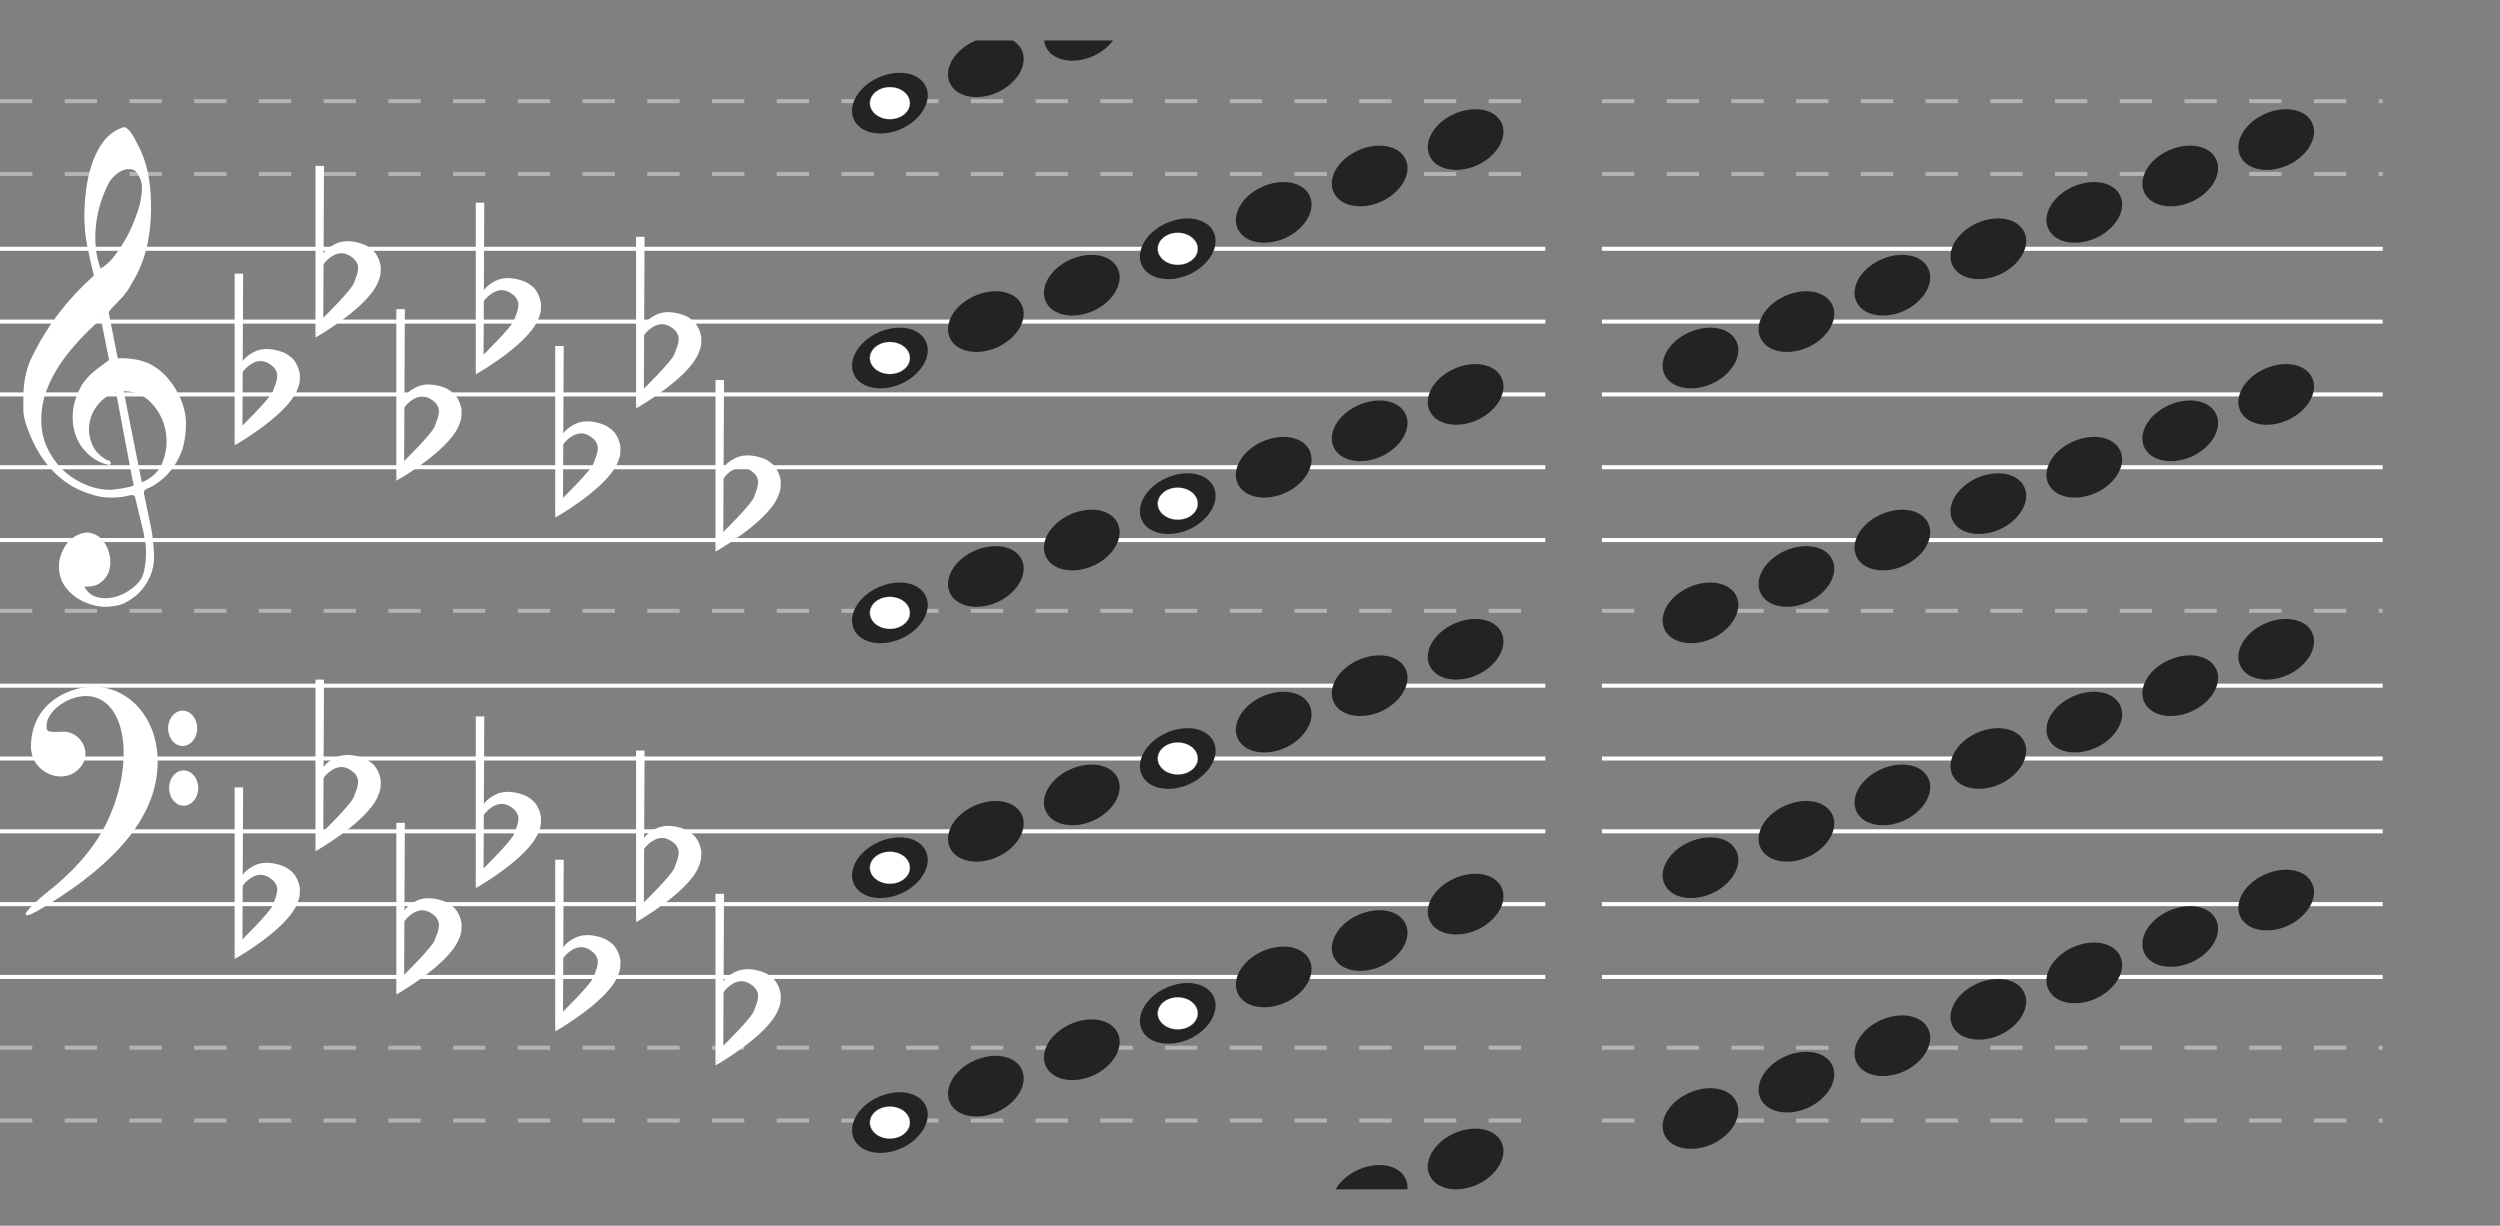 <svg width="618" height="303" viewBox="0 0 618 303" fill="none" xmlns="http://www.w3.org/2000/svg">
<rect x="0" y="0" width="618" height="303" fill="#808080" stroke="none"/>
<line x1="396" y1="25" x2="589" y2="25" stroke="white" stroke-opacity="0.4" stroke-dasharray="8 8"/>
<line x1="396" y1="43" x2="589" y2="43" stroke="white" stroke-opacity="0.4" stroke-dasharray="8 8"/>
<path d="M396 61.5H589" stroke="white"/>
<path d="M396 79.5H589" stroke="white"/>
<path d="M396 97.5H589" stroke="white"/>
<path d="M396 115.5H589" stroke="white"/>
<path d="M396 133.5H589" stroke="white"/>
<line x1="396" y1="151" x2="589" y2="151" stroke="white" stroke-opacity="0.4" stroke-dasharray="8 8"/>
<path d="M396 169.5H589" stroke="white"/>
<path d="M396 187.5H589" stroke="white"/>
<path d="M396 205.5H589" stroke="white"/>
<path d="M396 223.5H589" stroke="white"/>
<path d="M396 241.5H589" stroke="white"/>
<line x1="396" y1="259" x2="589" y2="259" stroke="white" stroke-opacity="0.4" stroke-dasharray="8 8"/>
<line x1="396" y1="277" x2="589" y2="277" stroke="white" stroke-opacity="0.4" stroke-dasharray="8 8"/>
<line y1="25" x2="382" y2="25" stroke="white" stroke-opacity="0.4" stroke-dasharray="8 8"/>
<line y1="43" x2="382" y2="43" stroke="white" stroke-opacity="0.4" stroke-dasharray="8 8"/>
<path d="M0 61.5H382" stroke="white"/>
<path d="M0 79.5H382" stroke="white"/>
<path d="M0 97.5H382" stroke="white"/>
<path d="M0 115.5H382" stroke="white"/>
<path d="M0 133.5H382" stroke="white"/>
<line x1="4.2447e-08" y1="151" x2="382" y2="151" stroke="white" stroke-opacity="0.4" stroke-dasharray="8 8"/>
<path d="M0 169.5H382" stroke="white"/>
<path d="M0 187.5H382" stroke="white"/>
<path d="M0 205.5H382" stroke="white"/>
<path d="M0 223.5H382" stroke="white"/>
<path d="M0 241.5H382" stroke="white"/>
<line x1="4.2447e-08" y1="259" x2="382" y2="259" stroke="white" stroke-opacity="0.4" stroke-dasharray="8 8"/>
<line x1="4.2447e-08" y1="277" x2="382" y2="277" stroke="white" stroke-opacity="0.4" stroke-dasharray="8 8"/>
<path d="M28.663 96.938C26.878 97.542 25.403 98.563 24.238 99.999C23.073 101.435 22.363 103.004 22.108 104.705C21.853 106.406 22.062 108.088 22.736 109.751C23.41 111.414 24.675 112.756 26.532 113.777C26.969 113.777 27.242 113.966 27.352 114.344C27.461 114.722 27.297 114.91 26.86 114.91C25.076 114.533 23.51 113.758 22.162 112.586C19.649 110.431 18.266 107.654 18.011 104.252C17.865 102.551 18.02 100.907 18.475 99.319C18.93 97.731 19.558 96.276 20.36 94.953C21.343 93.555 22.508 92.345 23.856 91.325C23.928 91.249 24.138 91.079 24.484 90.814C24.83 90.55 25.167 90.304 25.494 90.077C25.822 89.851 26.314 89.491 26.969 89L24.948 78.908C23.164 80.457 21.398 82.168 19.65 84.039C17.901 85.91 16.317 87.885 14.897 89.964C13.477 92.043 12.339 94.245 11.483 96.569C10.627 98.894 10.199 101.341 10.199 103.912C10.199 106.293 10.682 108.532 11.647 110.63C12.612 112.728 13.896 114.552 15.498 116.101C17.1 117.651 18.948 118.87 21.043 119.759C23.136 120.647 25.258 121.091 27.406 121.091C27.479 121.091 27.816 121.053 28.417 120.977C29.018 120.902 29.655 120.808 30.328 120.694C31.003 120.581 31.622 120.458 32.186 120.325C32.75 120.193 33.033 120.051 33.033 119.9L32.705 118.313C31.285 110.866 29.937 103.741 28.663 96.938V96.938ZM30.575 96.711L35.054 119.22C37.64 118.199 39.387 116.451 40.298 113.975C41.209 111.5 41.417 108.986 40.926 106.435C40.434 103.883 39.278 101.624 37.457 99.659C35.637 97.693 33.342 96.711 30.575 96.711V96.711ZM24.839 66.378C25.968 65.772 27.015 64.866 27.98 63.656C28.945 62.447 29.837 61.152 30.657 59.772C31.476 58.393 32.186 56.985 32.787 55.548C33.388 54.112 33.87 52.808 34.234 51.636C34.635 50.389 34.908 48.99 35.054 47.441C35.2 45.891 34.963 44.587 34.344 43.528C33.907 42.584 33.333 42.036 32.623 41.884C31.913 41.733 31.203 41.79 30.493 42.054C29.783 42.319 29.109 42.744 28.471 43.33C27.834 43.916 27.37 44.435 27.079 44.889C26.277 46.363 25.576 48.007 24.976 49.822C24.375 51.636 23.965 53.517 23.747 55.464C23.528 57.41 23.501 59.281 23.665 61.077C23.828 62.872 24.22 64.639 24.839 66.378V66.378ZM23.2 68.135C22.581 65.641 22.035 63.193 21.561 60.793C21.088 58.393 20.851 55.926 20.851 53.394C20.851 51.542 20.979 49.51 21.234 47.299C21.488 45.088 21.953 42.933 22.627 40.835C23.3 38.737 24.229 36.857 25.413 35.194C26.596 33.531 28.171 32.321 30.138 31.565C30.32 31.49 30.502 31.452 30.684 31.452C30.939 31.452 31.239 31.603 31.585 31.906C31.931 32.208 32.295 32.652 32.678 33.238C33.06 33.824 33.397 34.428 33.688 35.052C33.979 35.676 34.198 36.101 34.344 36.328C35.327 38.256 36.046 40.306 36.502 42.479C36.957 44.653 37.221 46.817 37.294 48.971C37.439 52.222 37.266 55.435 36.775 58.61C36.283 61.785 35.291 64.885 33.797 67.908C33.288 68.816 32.769 69.732 32.241 70.658C31.713 71.585 31.085 72.482 30.356 73.351C30.211 73.503 29.947 73.777 29.564 74.173C29.181 74.57 28.79 74.977 28.389 75.392C27.989 75.808 27.634 76.196 27.324 76.554C27.015 76.914 26.86 77.131 26.86 77.207L29.099 88.546C29.114 88.621 30.22 88.546 30.22 88.546C32.357 88.574 34.619 88.933 36.584 89.737C38.477 90.644 40.107 91.891 41.473 93.479C42.838 95.067 43.93 96.853 44.75 98.837C45.569 100.821 45.979 102.834 45.979 104.875C45.979 106.916 45.687 108.995 45.105 111.112C43.612 115.119 41.227 118.086 37.949 120.013C37.585 120.24 37.066 120.496 36.392 120.779C35.719 121.062 35.455 121.507 35.6 122.111C36.474 126.23 37.066 129.063 37.376 130.616C37.685 132.168 37.913 134.172 38.058 136.626C38.204 138.973 37.812 141.084 36.884 142.972C35.955 144.869 34.708 146.407 33.142 147.595C31.576 148.79 30.147 149.484 28.854 149.698C27.561 149.906 26.678 150.006 26.205 150.006C24.566 150.006 22.963 149.684 21.398 149.04C19.467 148.289 17.847 147.137 16.536 145.584C15.225 144.031 14.569 142.142 14.569 139.917C14.569 138.515 14.961 137.077 15.744 135.603C16.527 134.129 17.556 133.07 18.83 132.433C20.25 131.675 21.534 131.467 22.681 131.803C23.828 132.147 24.775 132.791 25.522 133.735C26.268 134.68 26.787 135.825 27.079 137.163C27.37 138.508 27.352 139.76 27.024 140.933C26.696 142.107 26.032 143.101 25.03 143.91C24.029 144.725 22.636 145.09 20.851 145.019C21.58 146.378 22.599 147.237 23.91 147.595C25.221 147.96 26.569 147.981 27.952 147.68C29.337 147.38 30.638 146.822 31.858 146.006C33.078 145.198 34.035 144.318 34.726 143.373C35.163 142.693 35.491 141.806 35.71 140.711C35.928 139.61 36.056 138.472 36.092 137.277C36.128 136.089 36.092 135.159 35.983 134.501C35.873 133.835 35.691 132.805 35.436 131.41C34.344 126.838 33.652 123.962 33.36 122.788C33.215 122.414 32.823 122.291 32.186 122.423C31.549 122.556 31.012 122.679 30.575 122.788C27.443 123.21 24.821 123.017 22.709 122.225C19.431 121.318 16.545 119.701 14.05 117.377C11.556 115.053 9.553 112.237 8.042 108.929C6.53 105.622 5.775 103.108 5.775 101.388C5.775 99.669 5.775 98.582 5.775 98.128C5.775 95.067 6.285 92.194 7.304 89.51C9.234 85.314 11.52 81.459 14.16 77.944C16.8 74.429 19.813 71.159 23.2 68.135V68.135Z" fill="white"/>
<path d="M49.003 194.808C49.003 197.22 47.392 199.175 45.404 199.175C43.416 199.175 41.805 197.22 41.805 194.808C41.805 192.396 43.416 190.441 45.404 190.441C47.392 190.441 49.003 192.396 49.003 194.808ZM48.754 180.042C48.754 182.454 47.143 184.409 45.155 184.409C43.168 184.409 41.556 182.454 41.556 180.042C41.556 177.63 43.168 175.675 45.155 175.675C47.143 175.675 48.754 177.63 48.754 180.042ZM6.368 225.885C6.368 225.261 8.96 222.695 12.128 220.182C18.939 214.778 23.857 208.867 26.718 202.646C33.279 188.379 31.201 173.504 22.457 172.146C17.621 171.394 11.498 175.482 11.498 179.461C11.498 180.938 11.824 181.057 15.37 180.873C19.707 180.649 22.642 185.54 20.295 189.082C16.585 194.678 7.651 191.463 7.651 184.532C7.651 178.458 10.842 173.623 16.459 171.189C28.479 165.98 39.92 175.583 38.918 190.04C38.097 201.89 29.191 212.956 11.899 223.611C7.797 226.139 6.368 226.726 6.368 225.885V225.885Z" fill="white"/>
<path d="M58 194.649H60.104L59.929 232.519L58 237.045V194.649Z" fill="white"/>
<path d="M67.468 223.689C68.169 221.872 68.344 221.474 68.519 220.247C68.695 219.019 67.818 217.967 67.818 217.967C67.818 217.967 65.89 215.688 63.435 216.389C60.98 217.091 59.578 219.545 59.578 219.545V216.915C59.578 216.915 60.455 214.812 63.786 213.584C65.013 213.234 66.591 213.058 69.045 213.76C70.448 214.286 70.448 214.11 72.201 215.513C72.903 216.214 73.779 217.441 74.13 219.545C74.13 221.474 74.13 221.825 73.341 223.689C70.448 230.065 58 237.078 58 237.078L59.841 232.28C59.841 232.28 66.766 225.506 67.468 223.689Z" fill="white"/>
<path d="M77.987 168H80.091L79.915 205.87L77.987 210.396V168Z" fill="white"/>
<path d="M87.454 197.04C88.156 195.222 88.331 194.825 88.506 193.597C88.682 192.37 87.805 191.318 87.805 191.318C87.805 191.318 85.876 189.039 83.422 189.74C80.967 190.441 79.565 192.896 79.565 192.896V190.266C79.565 190.266 80.441 188.162 83.772 186.935C85 186.584 86.578 186.409 89.032 187.11C90.435 187.636 90.435 187.461 92.188 188.864C92.889 189.565 93.766 190.792 94.117 192.896C94.117 194.825 94.117 195.175 93.328 197.04C90.435 203.416 77.987 210.428 77.987 210.428L79.828 205.631C79.828 205.631 86.753 198.857 87.454 197.04Z" fill="white"/>
<path d="M97.974 203.416H100.078L99.903 241.286L97.974 245.812V203.416Z" fill="white"/>
<path d="M107.442 232.455C108.143 230.638 108.318 230.24 108.494 229.013C108.669 227.786 107.792 226.734 107.792 226.734C107.792 226.734 105.864 224.455 103.409 225.156C100.955 225.857 99.552 228.312 99.552 228.312V225.682C99.552 225.682 100.429 223.578 103.76 222.351C104.987 222 106.565 221.825 109.02 222.526C110.422 223.052 110.422 222.877 112.176 224.279C112.877 224.981 113.753 226.208 114.104 228.312C114.104 230.24 114.104 230.591 113.316 232.455C110.422 238.831 97.974 245.844 97.974 245.844L99.816 241.046C99.816 241.046 106.74 234.273 107.442 232.455Z" fill="white"/>
<path d="M117.611 177.117H119.714L119.539 214.987L117.611 219.513V177.117Z" fill="white"/>
<path d="M127.078 206.157C127.779 204.34 127.955 203.942 128.13 202.714C128.305 201.487 127.429 200.435 127.429 200.435C127.429 200.435 125.5 198.156 123.046 198.857C120.591 199.559 119.189 202.013 119.189 202.013V199.383C119.189 199.383 120.065 197.279 123.396 196.052C124.624 195.702 126.202 195.526 128.656 196.227C130.059 196.753 130.059 196.578 131.812 197.981C132.513 198.682 133.39 199.909 133.74 202.013C133.74 203.942 133.74 204.292 132.952 206.157C130.059 212.533 117.611 219.546 117.611 219.546L119.452 214.748C119.452 214.748 126.377 207.974 127.078 206.157Z" fill="white"/>
<path d="M137.247 212.532H139.35L139.175 250.402L137.247 254.928V212.532Z" fill="white"/>
<path d="M146.714 241.572C147.415 239.755 147.591 239.357 147.766 238.13C147.941 236.903 147.065 235.851 147.065 235.851C147.065 235.851 145.136 233.571 142.682 234.273C140.227 234.974 138.824 237.428 138.824 237.428V234.799C138.824 234.799 139.701 232.695 143.032 231.467C144.259 231.117 145.837 230.941 148.292 231.643C149.695 232.169 149.695 231.993 151.448 233.396C152.149 234.097 153.026 235.325 153.376 237.428C153.376 239.357 153.376 239.708 152.588 241.572C149.695 247.948 137.246 254.961 137.246 254.961L139.088 250.163C139.088 250.163 146.013 243.39 146.714 241.572Z" fill="white"/>
<path d="M157.234 185.532H159.338L159.162 223.403L157.234 227.929V185.532Z" fill="white"/>
<path d="M166.701 214.572C167.403 212.755 167.578 212.357 167.753 211.13C167.929 209.903 167.052 208.851 167.052 208.851C167.052 208.851 165.123 206.571 162.669 207.273C160.214 207.974 158.812 210.428 158.812 210.428V207.799C158.812 207.799 159.688 205.695 163.02 204.467C164.247 204.117 165.825 203.941 168.279 204.643C169.682 205.169 169.682 204.993 171.435 206.396C172.136 207.097 173.013 208.325 173.364 210.428C173.364 212.357 173.364 212.708 172.575 214.572C169.682 220.948 157.234 227.961 157.234 227.961L159.075 223.163C159.075 223.163 166 216.39 166.701 214.572Z" fill="white"/>
<path d="M176.87 220.948H178.974L178.799 258.818L176.87 263.344V220.948Z" fill="white"/>
<path d="M186.338 249.988C187.039 248.171 187.214 247.773 187.39 246.545C187.565 245.318 186.688 244.266 186.688 244.266C186.688 244.266 184.76 241.987 182.305 242.688C179.851 243.39 178.448 245.844 178.448 245.844V243.214C178.448 243.214 179.325 241.11 182.656 239.883C183.883 239.532 185.461 239.357 187.916 240.058C189.318 240.584 189.318 240.409 191.072 241.812C191.773 242.513 192.649 243.74 193 245.844C193 247.773 193 248.123 192.212 249.988C189.318 256.364 176.87 263.377 176.87 263.377L178.712 258.579C178.712 258.579 185.636 251.805 186.338 249.988Z" fill="white"/>
<path d="M58 67.649H60.104L59.929 105.519L58 110.045V67.649Z" fill="white"/>
<path d="M67.468 96.689C68.169 94.872 68.344 94.474 68.519 93.247C68.695 92.019 67.818 90.967 67.818 90.967C67.818 90.967 65.89 88.688 63.435 89.389C60.98 90.091 59.578 92.545 59.578 92.545V89.915C59.578 89.915 60.455 87.812 63.786 86.584C65.013 86.234 66.591 86.058 69.045 86.76C70.448 87.286 70.448 87.11 72.201 88.513C72.903 89.214 73.779 90.441 74.13 92.545C74.13 94.474 74.13 94.825 73.341 96.689C70.448 103.065 58 110.078 58 110.078L59.841 105.28C59.841 105.28 66.766 98.506 67.468 96.689Z" fill="white"/>
<path d="M77.987 41H80.091L79.915 78.87L77.987 83.396V41Z" fill="white"/>
<path d="M87.454 70.04C88.156 68.222 88.331 67.825 88.506 66.597C88.682 65.37 87.805 64.318 87.805 64.318C87.805 64.318 85.876 62.039 83.422 62.74C80.967 63.441 79.565 65.896 79.565 65.896V63.266C79.565 63.266 80.441 61.162 83.772 59.935C85 59.584 86.578 59.409 89.032 60.11C90.435 60.636 90.435 60.461 92.188 61.864C92.889 62.565 93.766 63.792 94.117 65.896C94.117 67.825 94.117 68.175 93.328 70.04C90.435 76.416 77.987 83.428 77.987 83.428L79.828 78.631C79.828 78.631 86.753 71.857 87.454 70.04Z" fill="white"/>
<path d="M97.974 76.416H100.078L99.903 114.286L97.974 118.812V76.416Z" fill="white"/>
<path d="M107.442 105.455C108.143 103.638 108.318 103.24 108.494 102.013C108.669 100.786 107.792 99.734 107.792 99.734C107.792 99.734 105.864 97.454 103.409 98.156C100.955 98.857 99.552 101.312 99.552 101.312V98.682C99.552 98.682 100.429 96.578 103.76 95.351C104.987 95 106.565 94.825 109.02 95.526C110.422 96.052 110.422 95.877 112.176 97.279C112.877 97.981 113.753 99.208 114.104 101.312C114.104 103.24 114.104 103.591 113.316 105.455C110.422 111.831 97.974 118.844 97.974 118.844L99.816 114.046C99.816 114.046 106.74 107.273 107.442 105.455Z" fill="white"/>
<path d="M117.611 50.117H119.714L119.539 87.987L117.611 92.513V50.117Z" fill="white"/>
<path d="M127.078 79.157C127.779 77.34 127.955 76.942 128.13 75.715C128.305 74.487 127.429 73.435 127.429 73.435C127.429 73.435 125.5 71.156 123.046 71.857C120.591 72.559 119.189 75.013 119.189 75.013V72.383C119.189 72.383 120.065 70.279 123.396 69.052C124.624 68.702 126.202 68.526 128.656 69.228C130.059 69.754 130.059 69.578 131.812 70.981C132.513 71.682 133.39 72.909 133.74 75.013C133.74 76.942 133.74 77.293 132.952 79.157C130.059 85.533 117.611 92.546 117.611 92.546L119.452 87.748C119.452 87.748 126.377 80.974 127.078 79.157Z" fill="white"/>
<path d="M137.247 85.532H139.35L139.175 123.402L137.247 127.928V85.532Z" fill="white"/>
<path d="M146.714 114.572C147.415 112.755 147.591 112.357 147.766 111.13C147.941 109.903 147.065 108.851 147.065 108.851C147.065 108.851 145.136 106.571 142.682 107.273C140.227 107.974 138.824 110.428 138.824 110.428V107.799C138.824 107.799 139.701 105.695 143.032 104.467C144.259 104.117 145.837 103.941 148.292 104.643C149.695 105.169 149.695 104.993 151.448 106.396C152.149 107.097 153.026 108.325 153.376 110.428C153.376 112.357 153.376 112.708 152.588 114.572C149.695 120.948 137.246 127.961 137.246 127.961L139.088 123.163C139.088 123.163 146.013 116.39 146.714 114.572Z" fill="white"/>
<path d="M157.234 58.532H159.338L159.162 96.403L157.234 100.929V58.532Z" fill="white"/>
<path d="M166.701 87.572C167.403 85.755 167.578 85.357 167.753 84.13C167.929 82.903 167.052 81.851 167.052 81.851C167.052 81.851 165.123 79.571 162.669 80.273C160.214 80.974 158.812 83.428 158.812 83.428V80.799C158.812 80.799 159.688 78.695 163.02 77.468C164.247 77.117 165.825 76.942 168.279 77.643C169.682 78.169 169.682 77.993 171.435 79.396C172.136 80.097 173.013 81.325 173.364 83.428C173.364 85.357 173.364 85.708 172.575 87.572C169.682 93.948 157.234 100.961 157.234 100.961L159.075 96.163C159.075 96.163 166 89.389 166.701 87.572Z" fill="white"/>
<path d="M176.87 93.948H178.974L178.799 131.818L176.87 136.344V93.948Z" fill="white"/>
<path d="M186.338 122.988C187.039 121.171 187.214 120.773 187.39 119.545C187.565 118.318 186.688 117.266 186.688 117.266C186.688 117.266 184.76 114.987 182.305 115.688C179.851 116.39 178.448 118.844 178.448 118.844V116.214C178.448 116.214 179.325 114.11 182.656 112.883C183.883 112.532 185.461 112.357 187.916 113.058C189.318 113.584 189.318 113.409 191.072 114.812C191.773 115.513 192.649 116.74 193 118.844C193 120.773 193 121.123 192.212 122.988C189.318 129.364 176.87 136.377 176.87 136.377L178.712 131.579C178.712 131.579 185.636 124.805 186.338 122.988Z" fill="white"/>
<g clip-path="url(#clip0_115_4028)">
<path d="M211.396 30.121C209.333 26.844 211.544 22.134 216.26 19.608C220.977 17.083 226.504 17.561 228.568 20.837C230.631 24.114 228.42 28.824 223.704 31.418C218.987 33.944 213.46 33.398 211.396 30.121Z" fill="url(#paint0_radial_115_4028)"/>
<path d="M235.116 21.121C233.052 17.844 235.263 13.134 239.98 10.608C244.696 8.083 250.223 8.561 252.287 11.837C254.35 15.114 252.14 19.824 247.423 22.418C242.706 24.944 237.179 24.398 235.116 21.121V21.121Z" fill="#232323"/>
<path d="M258.835 12.121C256.772 8.844 258.983 4.134 263.699 1.608C268.416 -0.917 273.943 -0.439 276.006 2.837C278.07 6.114 275.859 10.824 271.142 13.418C266.426 15.944 260.899 15.398 258.835 12.121V12.121Z" fill="#232323"/>
<path d="M211.396 93.121C209.333 89.844 211.544 85.134 216.26 82.609C220.977 80.083 226.504 80.561 228.568 83.837C230.631 87.114 228.42 91.824 223.704 94.418C218.987 96.944 213.46 96.397 211.396 93.121Z" fill="url(#paint1_radial_115_4028)"/>
<path d="M235.116 84.121C233.052 80.844 235.263 76.134 239.98 73.609C244.696 71.083 250.223 71.561 252.287 74.837C254.35 78.114 252.14 82.824 247.423 85.418C242.706 87.944 237.179 87.397 235.116 84.121V84.121Z" fill="#232323"/>
<path d="M258.835 75.121C256.772 71.844 258.983 67.134 263.699 64.609C268.416 62.083 273.943 62.561 276.006 65.837C278.07 69.114 275.859 73.824 271.142 76.418C266.426 78.944 260.899 78.397 258.835 75.121V75.121Z" fill="#232323"/>
<path d="M282.555 66.121C280.491 62.844 282.702 58.134 287.419 55.608C292.135 53.083 297.662 53.561 299.726 56.837C301.789 60.114 299.579 64.824 294.862 67.418C290.145 69.944 284.618 69.397 282.555 66.121V66.121Z" fill="url(#paint2_radial_115_4028)"/>
<path d="M306.274 57.121C304.211 53.844 306.421 49.134 311.138 46.608C315.855 44.083 321.382 44.561 323.445 47.837C325.509 51.114 323.298 55.824 318.581 58.418C313.865 60.944 308.338 60.398 306.274 57.121V57.121Z" fill="#232323"/>
<path d="M329.994 48.121C327.93 44.844 330.141 40.134 334.858 37.608C339.574 35.083 345.101 35.561 347.165 38.837C349.228 42.114 347.018 46.824 342.301 49.418C337.584 51.944 332.057 51.398 329.994 48.121V48.121Z" fill="#232323"/>
<path d="M353.713 39.121C351.65 35.844 353.86 31.134 358.577 28.608C363.294 26.083 368.821 26.561 370.884 29.837C372.948 33.114 370.737 37.824 366.02 40.418C361.304 42.944 355.777 42.398 353.713 39.121V39.121Z" fill="#232323"/>
<path d="M211.396 156.121C209.333 152.844 211.544 148.134 216.26 145.608C220.977 143.083 226.504 143.561 228.568 146.837C230.631 150.114 228.42 154.824 223.704 157.418C218.987 159.944 213.46 159.398 211.396 156.121Z" fill="url(#paint3_radial_115_4028)"/>
<path d="M235.116 147.121C233.052 143.844 235.263 139.134 239.98 136.608C244.696 134.083 250.223 134.561 252.287 137.837C254.35 141.114 252.14 145.824 247.423 148.418C242.706 150.944 237.179 150.398 235.116 147.121V147.121Z" fill="#232323"/>
<path d="M258.835 138.121C256.772 134.844 258.983 130.134 263.699 127.608C268.416 125.083 273.943 125.561 276.006 128.837C278.07 132.114 275.859 136.824 271.142 139.418C266.426 141.944 260.899 141.398 258.835 138.121V138.121Z" fill="#232323"/>
<path d="M282.555 129.121C280.491 125.844 282.702 121.134 287.419 118.608C292.135 116.083 297.662 116.561 299.726 119.837C301.789 123.114 299.579 127.824 294.862 130.418C290.145 132.944 284.618 132.398 282.555 129.121V129.121Z" fill="url(#paint4_radial_115_4028)"/>
<path d="M306.274 120.121C304.211 116.844 306.421 112.134 311.138 109.608C315.855 107.083 321.382 107.561 323.445 110.837C325.509 114.114 323.298 118.824 318.581 121.418C313.865 123.944 308.338 123.398 306.274 120.121V120.121Z" fill="#232323"/>
<path d="M329.994 111.121C327.93 107.844 330.141 103.134 334.858 100.608C339.574 98.083 345.101 98.561 347.165 101.837C349.228 105.114 347.018 109.824 342.301 112.418C337.584 114.944 332.057 114.398 329.994 111.121V111.121Z" fill="#232323"/>
<path d="M353.713 102.121C351.65 98.844 353.86 94.134 358.577 91.609C363.294 89.083 368.821 89.561 370.884 92.837C372.948 96.114 370.737 100.824 366.02 103.418C361.304 105.944 355.777 105.398 353.713 102.121V102.121Z" fill="#232323"/>
<path d="M211.396 219.121C209.333 215.844 211.544 211.134 216.26 208.608C220.977 206.083 226.504 206.561 228.568 209.837C230.631 213.114 228.42 217.824 223.704 220.418C218.987 222.944 213.46 222.398 211.396 219.121Z" fill="url(#paint5_radial_115_4028)"/>
<path d="M235.116 210.121C233.052 206.844 235.263 202.134 239.98 199.608C244.696 197.083 250.223 197.561 252.287 200.837C254.35 204.114 252.14 208.824 247.423 211.418C242.706 213.944 237.179 213.398 235.116 210.121V210.121Z" fill="#232323"/>
<path d="M258.835 201.121C256.772 197.844 258.983 193.134 263.699 190.608C268.416 188.083 273.943 188.561 276.006 191.837C278.07 195.114 275.859 199.824 271.142 202.418C266.426 204.944 260.899 204.398 258.835 201.121V201.121Z" fill="#232323"/>
<path d="M282.555 192.121C280.491 188.844 282.702 184.134 287.419 181.608C292.135 179.083 297.662 179.561 299.726 182.837C301.789 186.114 299.579 190.824 294.862 193.418C290.145 195.944 284.618 195.398 282.555 192.121V192.121Z" fill="url(#paint6_radial_115_4028)"/>
<path d="M306.274 183.121C304.211 179.844 306.421 175.134 311.138 172.608C315.855 170.083 321.382 170.561 323.445 173.837C325.509 177.114 323.298 181.824 318.581 184.418C313.865 186.944 308.338 186.398 306.274 183.121V183.121Z" fill="#232323"/>
<path d="M329.994 174.121C327.93 170.844 330.141 166.134 334.858 163.608C339.574 161.083 345.101 161.561 347.165 164.837C349.228 168.114 347.018 172.824 342.301 175.418C337.584 177.944 332.057 177.398 329.994 174.121V174.121Z" fill="#232323"/>
<path d="M353.713 165.121C351.65 161.844 353.86 157.134 358.577 154.608C363.294 152.083 368.821 152.561 370.884 155.837C372.948 159.114 370.737 163.824 366.02 166.418C361.304 168.944 355.777 168.398 353.713 165.121V165.121Z" fill="#232323"/>
<path d="M211.396 282.121C209.333 278.844 211.544 274.134 216.26 271.608C220.977 269.083 226.504 269.561 228.568 272.837C230.631 276.114 228.42 280.824 223.704 283.418C218.987 285.944 213.46 285.398 211.396 282.121Z" fill="url(#paint7_radial_115_4028)"/>
<path d="M235.116 273.121C233.052 269.844 235.263 265.134 239.98 262.608C244.696 260.083 250.223 260.561 252.287 263.837C254.35 267.114 252.14 271.824 247.423 274.418C242.706 276.944 237.179 276.398 235.116 273.121V273.121Z" fill="#232323"/>
<path d="M258.835 264.121C256.772 260.844 258.983 256.134 263.699 253.608C268.416 251.083 273.943 251.561 276.006 254.837C278.07 258.114 275.859 262.824 271.142 265.418C266.426 267.944 260.899 267.398 258.835 264.121V264.121Z" fill="#232323"/>
<path d="M282.555 255.121C280.491 251.844 282.702 247.134 287.419 244.608C292.135 242.083 297.662 242.561 299.726 245.837C301.789 249.114 299.579 253.824 294.862 256.418C290.145 258.944 284.618 258.398 282.555 255.121V255.121Z" fill="url(#paint8_radial_115_4028)"/>
<path d="M306.274 246.121C304.211 242.844 306.421 238.134 311.138 235.608C315.855 233.083 321.382 233.561 323.445 236.837C325.509 240.114 323.298 244.824 318.581 247.418C313.865 249.944 308.338 249.398 306.274 246.121V246.121Z" fill="#232323"/>
<path d="M329.994 237.121C327.93 233.844 330.141 229.134 334.858 226.608C339.574 224.083 345.101 224.561 347.165 227.837C349.228 231.114 347.018 235.824 342.301 238.418C337.584 240.944 332.057 240.398 329.994 237.121V237.121Z" fill="#232323"/>
<path d="M353.713 228.121C351.65 224.844 353.86 220.134 358.577 217.608C363.294 215.083 368.821 215.561 370.884 218.837C372.948 222.114 370.737 226.824 366.02 229.418C361.304 231.944 355.777 231.398 353.713 228.121V228.121Z" fill="#232323"/>
<path d="M329.991 300.121C327.928 296.844 330.139 292.134 334.855 289.608C339.572 287.083 345.099 287.561 347.163 290.837C349.226 294.114 347.015 298.824 342.299 301.418C337.582 303.944 332.055 303.398 329.991 300.121V300.121Z" fill="#232323"/>
<path d="M353.711 291.121C351.647 287.844 353.858 283.134 358.575 280.608C363.292 278.083 368.819 278.561 370.882 281.837C372.946 285.114 370.735 289.824 366.018 292.418C361.302 294.944 355.774 294.398 353.711 291.121V291.121Z" fill="#232323"/>
</g>
<path d="M411.774 281.121C409.711 277.844 411.921 273.134 416.638 270.608C421.355 268.083 426.882 268.561 428.945 271.837C431.009 275.114 428.798 279.824 424.081 282.418C419.365 284.944 413.838 284.398 411.774 281.121Z" fill="#232323"/>
<path d="M435.494 272.121C433.43 268.844 435.641 264.134 440.358 261.608C445.074 259.083 450.601 259.561 452.665 262.837C454.728 266.114 452.518 270.824 447.801 273.418C443.084 275.944 437.557 275.398 435.494 272.121V272.121Z" fill="#232323"/>
<path d="M459.213 263.121C457.15 259.844 459.36 255.134 464.077 252.608C468.794 250.083 474.321 250.561 476.384 253.837C478.448 257.114 476.237 261.824 471.52 264.418C466.804 266.944 461.277 266.398 459.213 263.121V263.121Z" fill="#232323"/>
<path d="M482.933 254.121C480.869 250.844 483.08 246.134 487.797 243.608C492.513 241.083 498.04 241.561 500.104 244.837C502.167 248.114 499.956 252.824 495.24 255.418C490.523 257.944 484.996 257.398 482.933 254.121V254.121Z" fill="#232323"/>
<path d="M506.652 245.121C504.589 241.844 506.799 237.134 511.516 234.608C516.233 232.083 521.76 232.561 523.823 235.837C525.887 239.114 523.676 243.824 518.959 246.418C514.243 248.944 508.716 248.398 506.652 245.121V245.121Z" fill="#232323"/>
<path d="M530.371 236.121C528.308 232.844 530.519 228.134 535.235 225.608C539.952 223.083 545.479 223.561 547.543 226.837C549.606 230.114 547.395 234.824 542.679 237.418C537.962 239.944 532.435 239.398 530.371 236.121V236.121Z" fill="#232323"/>
<path d="M554.091 227.121C552.027 223.844 554.238 219.134 558.955 216.608C563.672 214.083 569.199 214.561 571.262 217.837C573.326 221.114 571.115 225.824 566.398 228.418C561.682 230.944 556.154 230.398 554.091 227.121V227.121Z" fill="#232323"/>
<path d="M411.774 219.121C409.711 215.844 411.921 211.134 416.638 208.608C421.355 206.083 426.882 206.561 428.945 209.837C431.009 213.114 428.798 217.824 424.081 220.418C419.365 222.944 413.838 222.398 411.774 219.121Z" fill="#232323"/>
<path d="M435.494 210.121C433.43 206.844 435.641 202.134 440.358 199.608C445.074 197.083 450.601 197.561 452.665 200.837C454.728 204.114 452.518 208.824 447.801 211.418C443.084 213.944 437.557 213.398 435.494 210.121V210.121Z" fill="#232323"/>
<path d="M459.213 201.121C457.15 197.844 459.36 193.134 464.077 190.608C468.794 188.083 474.321 188.561 476.384 191.837C478.448 195.114 476.237 199.824 471.52 202.418C466.804 204.944 461.277 204.398 459.213 201.121V201.121Z" fill="#232323"/>
<path d="M482.933 192.121C480.869 188.844 483.08 184.134 487.797 181.608C492.513 179.083 498.04 179.561 500.104 182.837C502.167 186.114 499.956 190.824 495.24 193.418C490.523 195.944 484.996 195.398 482.933 192.121V192.121Z" fill="#232323"/>
<path d="M506.652 183.121C504.589 179.844 506.799 175.134 511.516 172.608C516.233 170.083 521.76 170.561 523.823 173.837C525.887 177.114 523.676 181.824 518.959 184.418C514.243 186.944 508.716 186.398 506.652 183.121V183.121Z" fill="#232323"/>
<path d="M530.371 174.121C528.308 170.844 530.519 166.134 535.235 163.608C539.952 161.083 545.479 161.561 547.543 164.837C549.606 168.114 547.395 172.824 542.679 175.418C537.962 177.944 532.435 177.398 530.371 174.121V174.121Z" fill="#232323"/>
<path d="M554.091 165.121C552.027 161.844 554.238 157.134 558.955 154.608C563.672 152.083 569.199 152.561 571.262 155.837C573.326 159.114 571.115 163.824 566.398 166.418C561.682 168.944 556.154 168.398 554.091 165.121V165.121Z" fill="#232323"/>
<path d="M411.774 156.121C409.711 152.844 411.921 148.134 416.638 145.608C421.355 143.083 426.882 143.561 428.945 146.837C431.009 150.114 428.798 154.824 424.081 157.418C419.365 159.944 413.838 159.398 411.774 156.121Z" fill="#232323"/>
<path d="M435.494 147.121C433.43 143.844 435.641 139.134 440.358 136.608C445.074 134.083 450.601 134.561 452.665 137.837C454.728 141.114 452.518 145.824 447.801 148.418C443.084 150.944 437.557 150.398 435.494 147.121V147.121Z" fill="#232323"/>
<path d="M459.213 138.121C457.15 134.844 459.36 130.134 464.077 127.608C468.794 125.083 474.321 125.561 476.384 128.837C478.448 132.114 476.237 136.824 471.52 139.418C466.804 141.944 461.277 141.398 459.213 138.121V138.121Z" fill="#232323"/>
<path d="M482.933 129.121C480.869 125.844 483.08 121.134 487.797 118.608C492.513 116.083 498.04 116.561 500.104 119.837C502.167 123.114 499.956 127.824 495.24 130.418C490.523 132.944 484.996 132.398 482.933 129.121V129.121Z" fill="#232323"/>
<path d="M506.652 120.121C504.589 116.844 506.799 112.134 511.516 109.608C516.233 107.083 521.76 107.561 523.823 110.837C525.887 114.114 523.676 118.824 518.959 121.418C514.243 123.944 508.716 123.398 506.652 120.121V120.121Z" fill="#232323"/>
<path d="M530.371 111.121C528.308 107.844 530.519 103.134 535.235 100.608C539.952 98.083 545.479 98.561 547.543 101.837C549.606 105.114 547.395 109.824 542.679 112.418C537.962 114.944 532.435 114.398 530.371 111.121V111.121Z" fill="#232323"/>
<path d="M554.091 102.121C552.027 98.844 554.238 94.134 558.955 91.609C563.672 89.083 569.199 89.561 571.262 92.837C573.326 96.114 571.115 100.824 566.398 103.418C561.682 105.944 556.154 105.398 554.091 102.121V102.121Z" fill="#232323"/>
<path d="M411.774 93.121C409.711 89.844 411.921 85.134 416.638 82.609C421.355 80.083 426.882 80.561 428.945 83.837C431.009 87.114 428.798 91.824 424.081 94.418C419.365 96.944 413.838 96.397 411.774 93.121Z" fill="#232323"/>
<path d="M435.494 84.121C433.43 80.844 435.641 76.134 440.358 73.609C445.074 71.083 450.601 71.561 452.665 74.837C454.728 78.114 452.518 82.824 447.801 85.418C443.084 87.944 437.557 87.397 435.494 84.121V84.121Z" fill="#232323"/>
<path d="M459.213 75.121C457.15 71.844 459.36 67.134 464.077 64.609C468.794 62.083 474.321 62.561 476.384 65.837C478.448 69.114 476.237 73.824 471.52 76.418C466.804 78.944 461.277 78.397 459.213 75.121V75.121Z" fill="#232323"/>
<path d="M482.933 66.121C480.869 62.844 483.08 58.134 487.797 55.608C492.513 53.083 498.04 53.561 500.104 56.837C502.167 60.114 499.956 64.824 495.24 67.418C490.523 69.944 484.996 69.397 482.933 66.121V66.121Z" fill="#232323"/>
<path d="M506.652 57.121C504.589 53.844 506.799 49.134 511.516 46.608C516.233 44.083 521.76 44.561 523.823 47.837C525.887 51.114 523.676 55.824 518.959 58.418C514.243 60.944 508.716 60.398 506.652 57.121V57.121Z" fill="#232323"/>
<path d="M530.371 48.121C528.308 44.844 530.519 40.134 535.235 37.608C539.952 35.083 545.479 35.561 547.543 38.837C549.606 42.114 547.395 46.824 542.679 49.418C537.962 51.944 532.435 51.398 530.371 48.121V48.121Z" fill="#232323"/>
<path d="M554.091 39.121C552.027 35.844 554.238 31.134 558.955 28.608C563.672 26.083 569.199 26.561 571.262 29.837C573.326 33.114 571.115 37.824 566.398 40.418C561.682 42.944 556.154 42.398 554.091 39.121V39.121Z" fill="#232323"/>
<defs>
<radialGradient id="paint0_radial_115_4028" cx="0" cy="0" r="1" gradientUnits="userSpaceOnUse" gradientTransform="translate(219.982 25.5) rotate(90) scale(7.5 9.36)">
<stop offset="0.51" stop-color="white"/>
<stop offset="0.547" stop-color="#232323"/>
</radialGradient>
<radialGradient id="paint1_radial_115_4028" cx="0" cy="0" r="1" gradientUnits="userSpaceOnUse" gradientTransform="translate(219.982 88.5) rotate(90) scale(7.5 9.36)">
<stop offset="0.51" stop-color="white"/>
<stop offset="0.547" stop-color="#232323"/>
</radialGradient>
<radialGradient id="paint2_radial_115_4028" cx="0" cy="0" r="1" gradientUnits="userSpaceOnUse" gradientTransform="translate(291.14 61.5) rotate(90) scale(7.5 9.36)">
<stop offset="0.51" stop-color="white"/>
<stop offset="0.547" stop-color="#232323"/>
</radialGradient>
<radialGradient id="paint3_radial_115_4028" cx="0" cy="0" r="1" gradientUnits="userSpaceOnUse" gradientTransform="translate(219.982 151.5) rotate(90) scale(7.5 9.36)">
<stop offset="0.51" stop-color="white"/>
<stop offset="0.547" stop-color="#232323"/>
</radialGradient>
<radialGradient id="paint4_radial_115_4028" cx="0" cy="0" r="1" gradientUnits="userSpaceOnUse" gradientTransform="translate(291.14 124.5) rotate(90) scale(7.5 9.36)">
<stop offset="0.51" stop-color="white"/>
<stop offset="0.547" stop-color="#232323"/>
</radialGradient>
<radialGradient id="paint5_radial_115_4028" cx="0" cy="0" r="1" gradientUnits="userSpaceOnUse" gradientTransform="translate(219.982 214.5) rotate(90) scale(7.5 9.36)">
<stop offset="0.51" stop-color="white"/>
<stop offset="0.547" stop-color="#232323"/>
</radialGradient>
<radialGradient id="paint6_radial_115_4028" cx="0" cy="0" r="1" gradientUnits="userSpaceOnUse" gradientTransform="translate(291.14 187.5) rotate(90) scale(7.5 9.36)">
<stop offset="0.51" stop-color="white"/>
<stop offset="0.547" stop-color="#232323"/>
</radialGradient>
<radialGradient id="paint7_radial_115_4028" cx="0" cy="0" r="1" gradientUnits="userSpaceOnUse" gradientTransform="translate(219.982 277.5) rotate(90) scale(7.5 9.36)">
<stop offset="0.51" stop-color="white"/>
<stop offset="0.547" stop-color="#232323"/>
</radialGradient>
<radialGradient id="paint8_radial_115_4028" cx="0" cy="0" r="1" gradientUnits="userSpaceOnUse" gradientTransform="translate(291.14 250.5) rotate(90) scale(7.5 9.36)">
<stop offset="0.51" stop-color="white"/>
<stop offset="0.547" stop-color="#232323"/>
</radialGradient>
<clipPath id="clip0_115_4028">
<rect width="174" height="284" fill="white" transform="translate(208 10)"/>
</clipPath>
</defs>
</svg>
